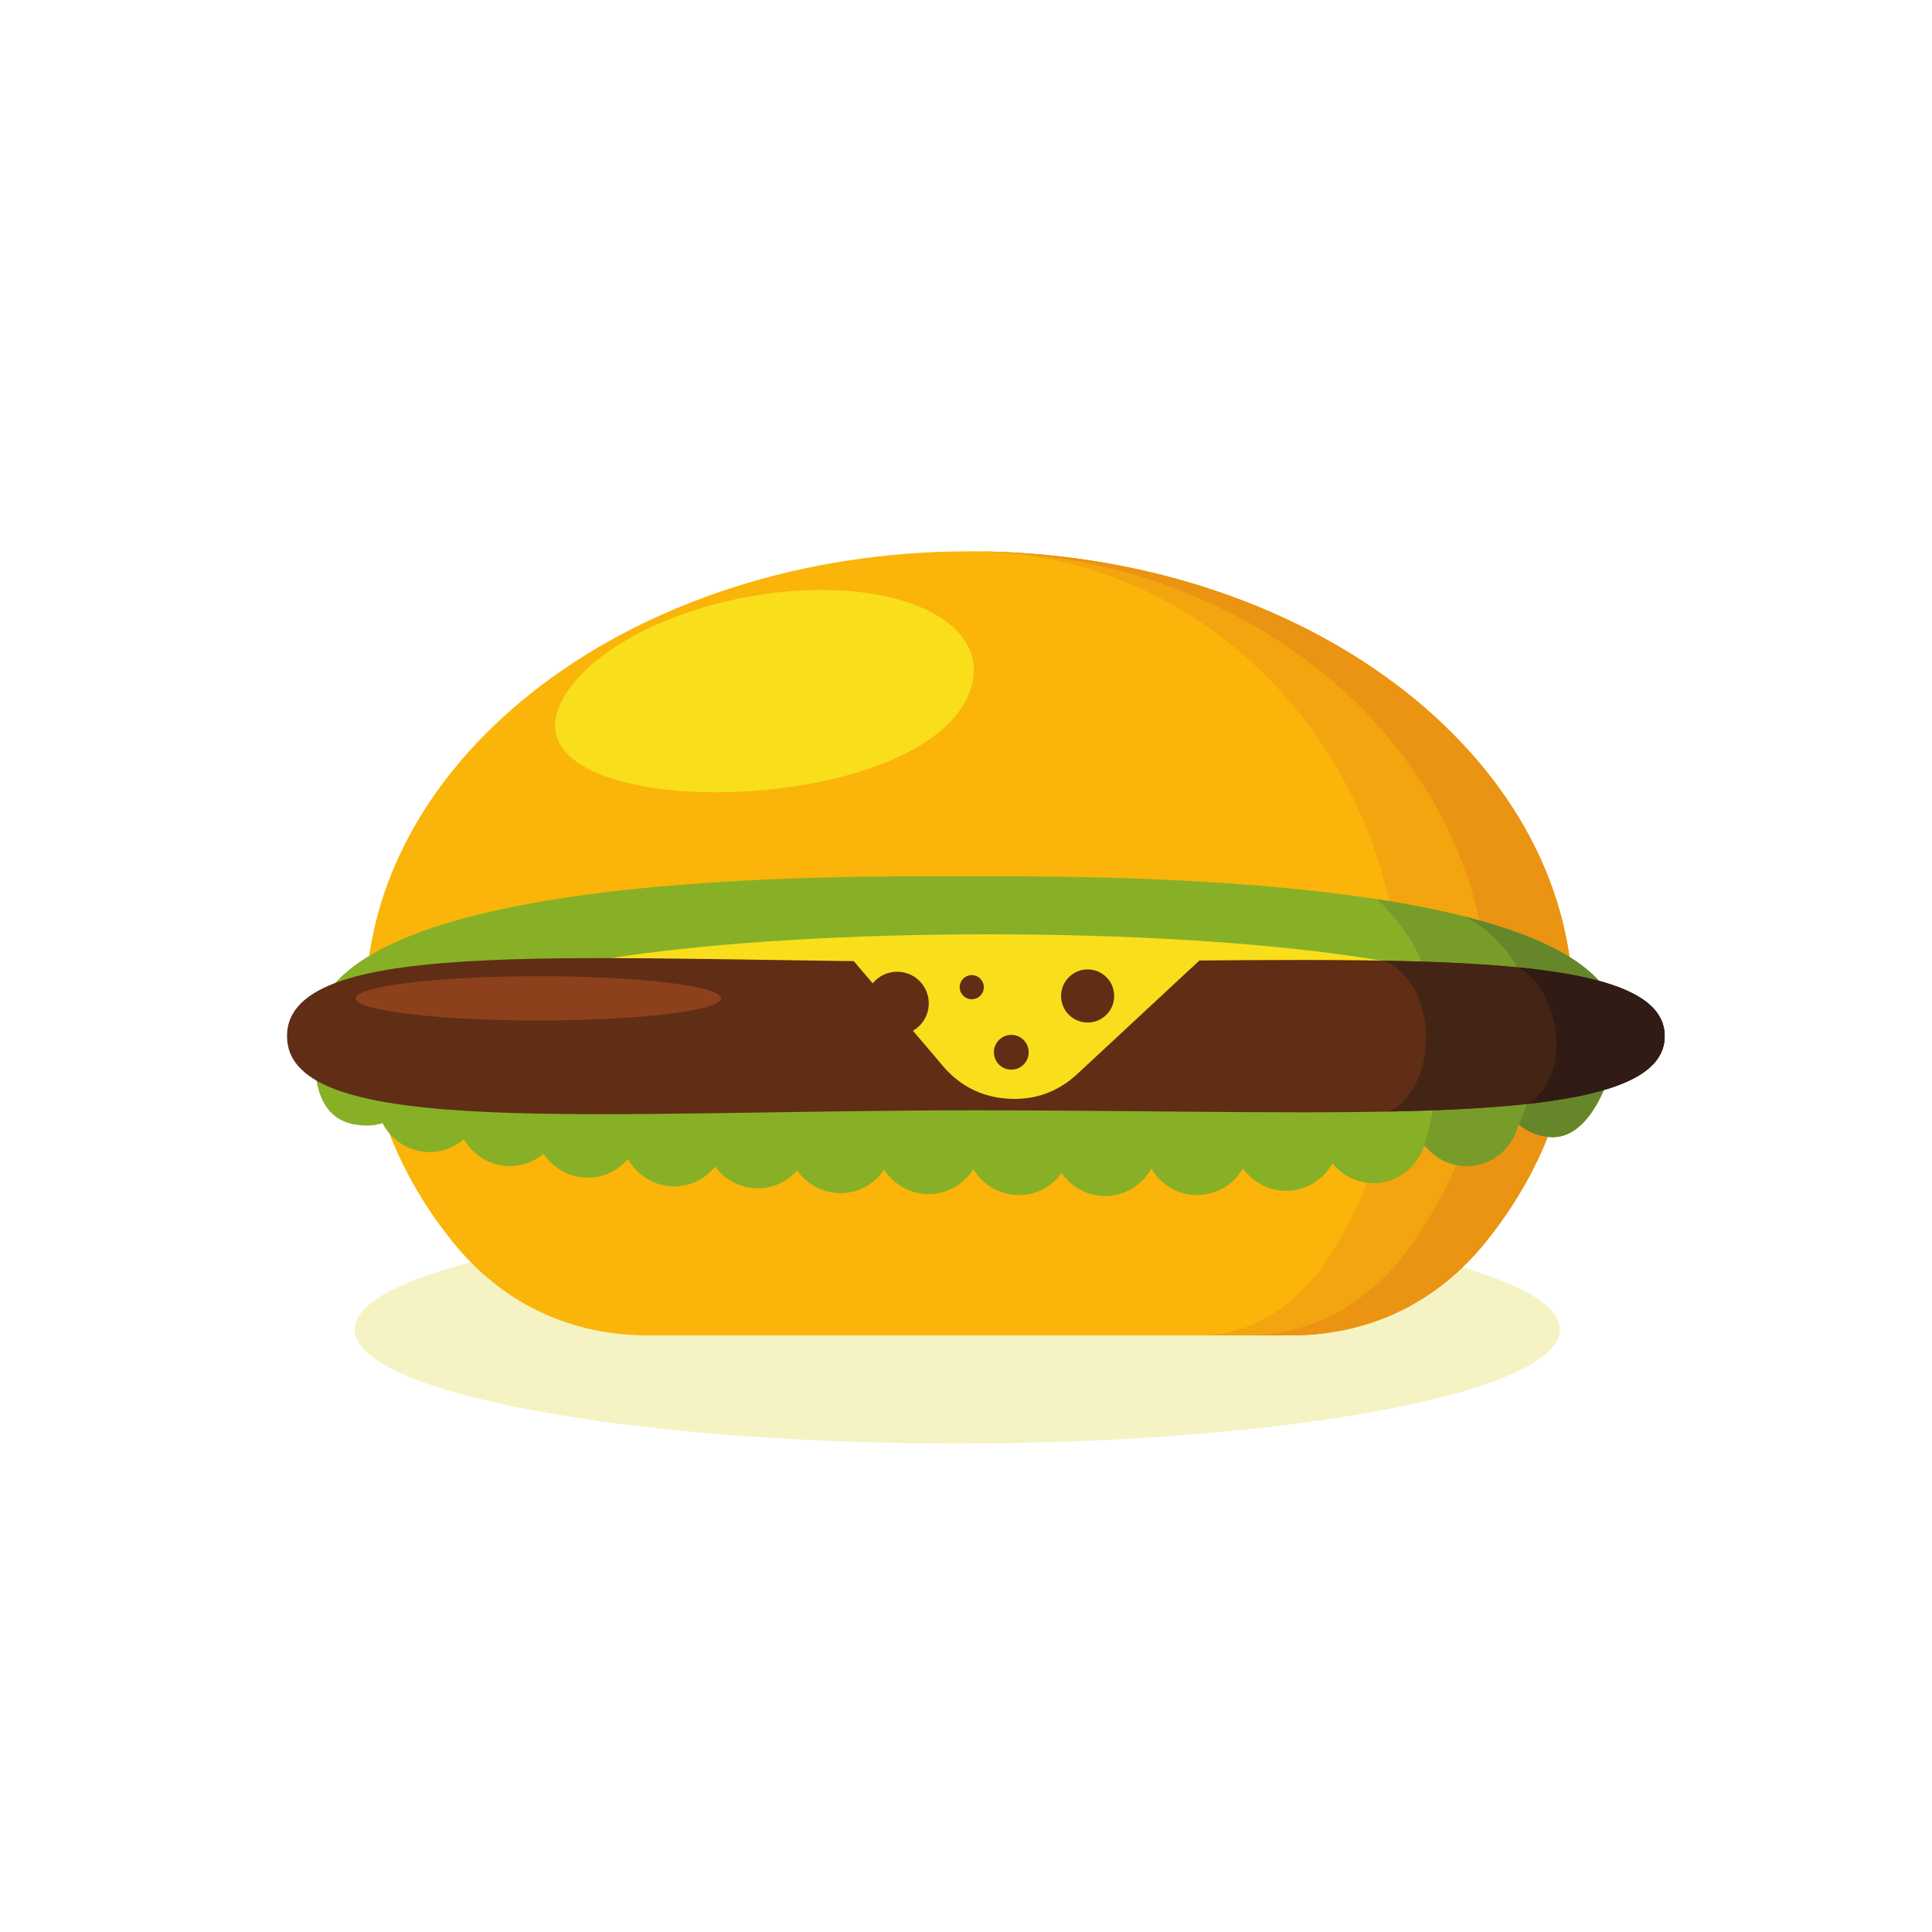 <?xml version="1.0" encoding="UTF-8" standalone="no"?>
<!-- Created with Inkscape (http://www.inkscape.org/) -->

<svg
   version="1.1"
   id="svg39415"
   width="800"
   height="800"
   viewBox="0 0 800 800"
   sodipodi:docname="hamburger-vector-pdv.svg"
   inkscape:version="1.2 (dc2aedaf03, 2022-05-15)"
   xmlns:inkscape="http://www.inkscape.org/namespaces/inkscape"
   xmlns:sodipodi="http://sodipodi.sourceforge.net/DTD/sodipodi-0.dtd"
   xmlns="http://www.w3.org/2000/svg"
   xmlns:svg="http://www.w3.org/2000/svg">
  <defs
     id="defs39419">
    <clipPath
       clipPathUnits="userSpaceOnUse"
       id="clipPath39431">
      <path
         d="M 0,600 H 600 V 0 H 0 Z"
         id="path39429" />
    </clipPath>
  </defs>
  <sodipodi:namedview
     id="namedview39417"
     pagecolor="#ffffff"
     bordercolor="#000000"
     borderopacity="0.25"
     inkscape:showpageshadow="2"
     inkscape:pageopacity="0.0"
     inkscape:pagecheckerboard="0"
     inkscape:deskcolor="#d1d1d1"
     showgrid="false"
     inkscape:zoom="1.04625"
     inkscape:cx="400"
     inkscape:cy="400.4779"
     inkscape:window-width="1920"
     inkscape:window-height="1017"
     inkscape:window-x="-8"
     inkscape:window-y="-8"
     inkscape:window-maximized="1"
     inkscape:current-layer="g39423">
    <inkscape:page
       x="0"
       y="0"
       id="page39421"
       width="800"
       height="800" />
  </sodipodi:namedview>
  <g
     id="g39423"
     inkscape:groupmode="layer"
     inkscape:label="Page 1"
     transform="matrix(1.333,0,0,-1.333,0,800)">
    <g
       id="g39425">
      <g
         id="g39427"
         clip-path="url(#clipPath39431)">
        <g
           id="g39433"
           transform="translate(297.362,151.746)">
          <path
             d="M 0,0 C 103.106,0 187.2,15.902 187.2,35.4 187.2,54.898 103.106,70.801 0,70.801 -103.106,70.801 -187.2,54.898 -187.2,35.4 -187.2,15.902 -103.106,0 0,0"
             style="fill:#f5f3c3;fill-opacity:1;fill-rule:evenodd;stroke:none"
             id="path39435" />
        </g>
        <g
           id="g39437"
           transform="translate(301.077,428.889)">
          <path
             d="m 0,0 c 103.581,0 187.55,-63.268 187.55,-141.313 0,-26.777 -9.885,-51.815 -27.056,-73.154 -15.305,-19.024 -36.32,-29.088 -60.736,-29.088 H -99.757 c -24.417,0 -45.43,10.064 -60.737,29.088 -17.17,21.339 -27.055,46.377 -27.055,73.154 C -187.549,-63.268 -103.58,0 0,0"
             style="fill:#fab40a;fill-opacity:1;fill-rule:evenodd;stroke:none"
             id="path39439" />
        </g>
        <g
           id="g39441"
           transform="translate(301.077,428.889)">
          <path
             d="m 0,0 c 103.581,0 187.55,-63.268 187.55,-141.313 0,-26.777 -9.885,-51.815 -27.056,-73.154 -15.305,-19.024 -36.32,-29.088 -60.736,-29.088 H 71.306 c 17.452,0 32.472,10.064 43.413,29.088 12.272,21.339 19.339,46.377 19.339,73.154 C 134.058,-63.269 74.038,0 0,0"
             style="fill:#f2a50f;fill-opacity:1;fill-rule:evenodd;stroke:none"
             id="path39443" />
        </g>
        <g
           id="g39445"
           transform="translate(301.077,428.889)">
          <path
             d="m 0,0 c 103.581,0 187.55,-63.268 187.55,-141.313 0,-26.777 -9.885,-51.815 -27.056,-73.154 -15.305,-19.024 -36.32,-29.088 -60.736,-29.088 H 85.826 c 21.006,0 39.085,10.064 52.253,29.088 14.773,21.339 23.278,46.377 23.278,73.154 C 161.357,-63.269 89.115,0 0,0"
             style="fill:#eb9313;fill-opacity:1;fill-rule:evenodd;stroke:none"
             id="path39447" />
        </g>
        <g
           id="g39449"
           transform="translate(255.162,416.889)">
          <path
             d="m 0,0 c 34.647,0 54.715,-15.396 44.824,-34.388 -9.85,-18.911 -45.955,-28.397 -77.252,-28.458 -31.5,-0.061 -58.129,9.425 -48.216,28.458 C -70.752,-15.396 -34.647,0 0,0"
             style="fill:#f9de1c;fill-opacity:1;fill-rule:evenodd;stroke:none"
             id="path39451" />
        </g>
        <g
           id="g39453"
           transform="translate(303.05,327.924)">
          <path
             d="m 0,0 c 33.731,0.01 201.49,1.357 199.644,-47.986 -0.393,-10.52 -7.359,-33.018 -20.277,-33.018 -4.07,0 -7.799,1.506 -10.689,4.004 -1.784,-7.465 -8.334,-13.004 -16.143,-13.004 -5.137,0 -9.729,2.397 -12.779,6.162 l -0.487,-0.086 c -2.291,-6.625 -8.441,-11.371 -15.668,-11.371 -5.118,0 -9.693,2.379 -12.743,6.119 -2.879,-5.093 -8.241,-8.519 -14.381,-8.519 -5.5,0 -10.374,2.746 -13.4,6.978 -2.909,-4.963 -8.201,-8.283 -14.247,-8.283 -5.98,0 -11.223,3.248 -14.151,8.123 l -0.105,-0.002 c -2.891,-5.039 -8.224,-8.422 -14.326,-8.422 -5.574,0 -10.507,2.823 -13.523,7.153 -3.033,-4.161 -7.866,-6.852 -13.309,-6.852 -5.941,0 -11.153,3.207 -14.094,8.027 -2.97,-4.654 -8.088,-7.726 -13.906,-7.726 -5.753,0 -10.822,3.006 -13.807,7.576 -3.007,-4.4 -7.981,-7.277 -13.608,-7.277 -5.518,0 -10.407,2.767 -13.431,7.023 -3.038,-3.394 -7.394,-5.523 -12.235,-5.523 -5.386,0 -10.174,2.636 -13.212,6.722 -3.049,-3.742 -7.626,-6.121 -12.745,-6.121 -6.129,0 -11.483,3.41 -14.365,8.489 -3.046,-3.551 -7.502,-5.79 -12.468,-5.79 -5.694,0 -10.719,2.946 -13.715,7.436 -2.861,-2.396 -6.513,-3.836 -10.492,-3.836 -6.065,0 -11.371,3.34 -14.275,8.33 -2.886,-2.484 -6.604,-3.98 -10.662,-3.98 -6.318,0 -11.812,3.627 -14.625,8.966 -1.511,-0.464 -3.112,-0.716 -4.77,-0.716 -16.587,0 -16.508,15.588 -16.598,27.599 C -205.99,2.905 -36.332,-0.01 0,0"
             style="fill:#87b027;fill-opacity:1;fill-rule:evenodd;stroke:none"
             id="path39455" />
        </g>
        <g
           id="g39457"
           transform="translate(427.752,320.817)">
          <path
             d="m 0,0 c 41.1,-6.335 75.787,-18.296 74.942,-40.879 -0.393,-10.52 -7.359,-33.018 -20.277,-33.018 -4.07,0 -7.799,1.506 -10.69,4.004 -1.783,-7.465 -8.333,-13.004 -16.142,-13.004 -5.137,0 -9.73,2.396 -12.779,6.162 -0.162,-0.027 -0.326,-0.057 -0.488,-0.086 C 24.432,-43.03 18.911,-17.792 0,0"
             style="fill:#779c2a;fill-opacity:1;fill-rule:evenodd;stroke:none"
             id="path39459" />
        </g>
        <g
           id="g39461"
           transform="translate(454.881,315.453)">
          <path
             d="m 0,0 c 28.111,-7.078 48.463,-18.156 47.813,-35.515 -0.393,-10.52 -7.359,-33.018 -20.277,-33.018 -4.07,0 -7.799,1.506 -10.689,4.004 C 27.303,-44.177 23.987,-12.104 0,0"
             style="fill:#66862a;fill-opacity:1;fill-rule:evenodd;stroke:none"
             id="path39463" />
        </g>
        <g
           id="g39465"
           transform="translate(307.005,264.584)">
          <path
             d="M 0,0 C 87.494,0 158.854,10.184 158.854,22.668 158.854,35.154 87.494,45.337 0,45.337 -87.494,45.337 -158.854,35.154 -158.854,22.668 -158.854,10.184 -87.494,0 0,0"
             style="fill:#f9de1c;fill-opacity:1;fill-rule:evenodd;stroke:none"
             id="path39467" />
        </g>
        <g
           id="g39469"
           transform="translate(303.134,301.323)">
          <path
             d="m 0,0 c 118.176,0 213.976,6.581 213.976,-23.038 0,-29.619 -95.8,-23.039 -213.976,-23.039 -118.175,0 -213.975,-9.14 -213.975,23.039 C -213.975,9.141 -118.175,0 0,0"
             style="fill:#602e15;fill-opacity:1;fill-rule:evenodd;stroke:none"
             id="path39471" />
        </g>
        <g
           id="g39473"
           transform="translate(429.819,301.736)">
          <path
             d="M 0,0 C 52.934,-0.961 87.29,-5.716 87.29,-23.451 87.29,-40.996 53.673,-45.837 1.707,-46.871 16.386,-39.996 18.082,-7.828 0,0"
             style="fill:#442515;fill-opacity:1;fill-rule:evenodd;stroke:none"
             id="path39475" />
        </g>
        <g
           id="g39477"
           transform="translate(471.273,299.673)">
          <path
             d="M 0,0 C 28.705,-2.814 45.836,-8.865 45.836,-21.388 45.836,-33.451 29.944,-39.509 3.127,-42.453 18.266,-33.406 12.46,-5.648 0,0"
             style="fill:#301c14;fill-opacity:1;fill-rule:evenodd;stroke:none"
             id="path39479" />
        </g>
        <g
           id="g39481"
           transform="translate(167.231,283.147)">
          <path
             d="m 0,0 c 31.273,0 56.78,3.092 56.78,6.881 0,3.789 -25.507,6.881 -56.78,6.881 -31.273,0 -56.779,-3.092 -56.779,-6.881 C -56.779,3.092 -31.273,0 0,0"
             style="fill:#8d401c;fill-opacity:1;fill-rule:evenodd;stroke:none"
             id="path39483" />
        </g>
        <g
           id="g39485"
           transform="translate(337.861,299.017)">
          <path
             d="m 0,0 c -4.556,0 -8.249,-3.693 -8.249,-8.25 0,-4.556 3.693,-8.25 8.249,-8.25 4.557,0 8.25,3.694 8.25,8.25 C 8.25,-3.693 4.557,0 0,0 m -23.716,-20.339 c -2.982,0 -5.4,-2.418 -5.4,-5.401 0,-2.982 2.418,-5.4 5.4,-5.4 2.983,0 5.401,2.418 5.401,5.4 0,2.983 -2.418,5.401 -5.401,5.401 M -36,-1.771 c -2.071,0 -3.749,-1.678 -3.749,-3.75 0,-2.07 1.678,-3.75 3.749,-3.75 2.071,0 3.75,1.68 3.75,3.75 0,2.072 -1.679,3.75 -3.75,3.75 M 38.551,6.33 -3.208,-32.488 c -5.998,-5.576 -13.21,-8.168 -21.384,-7.687 -8.175,0.48 -15.033,3.9 -20.337,10.138 l -9.333,10.981 c 2.937,1.699 4.912,4.875 4.912,8.512 0,5.425 -4.399,9.824 -9.825,9.824 -3.066,0 -5.805,-1.405 -7.606,-3.606 L -76.35,6.93 Z"
             style="fill:#f9de1c;fill-opacity:1;fill-rule:evenodd;stroke:none"
             id="path39487" />
        </g>
      </g>
    </g>
  </g>
</svg>
